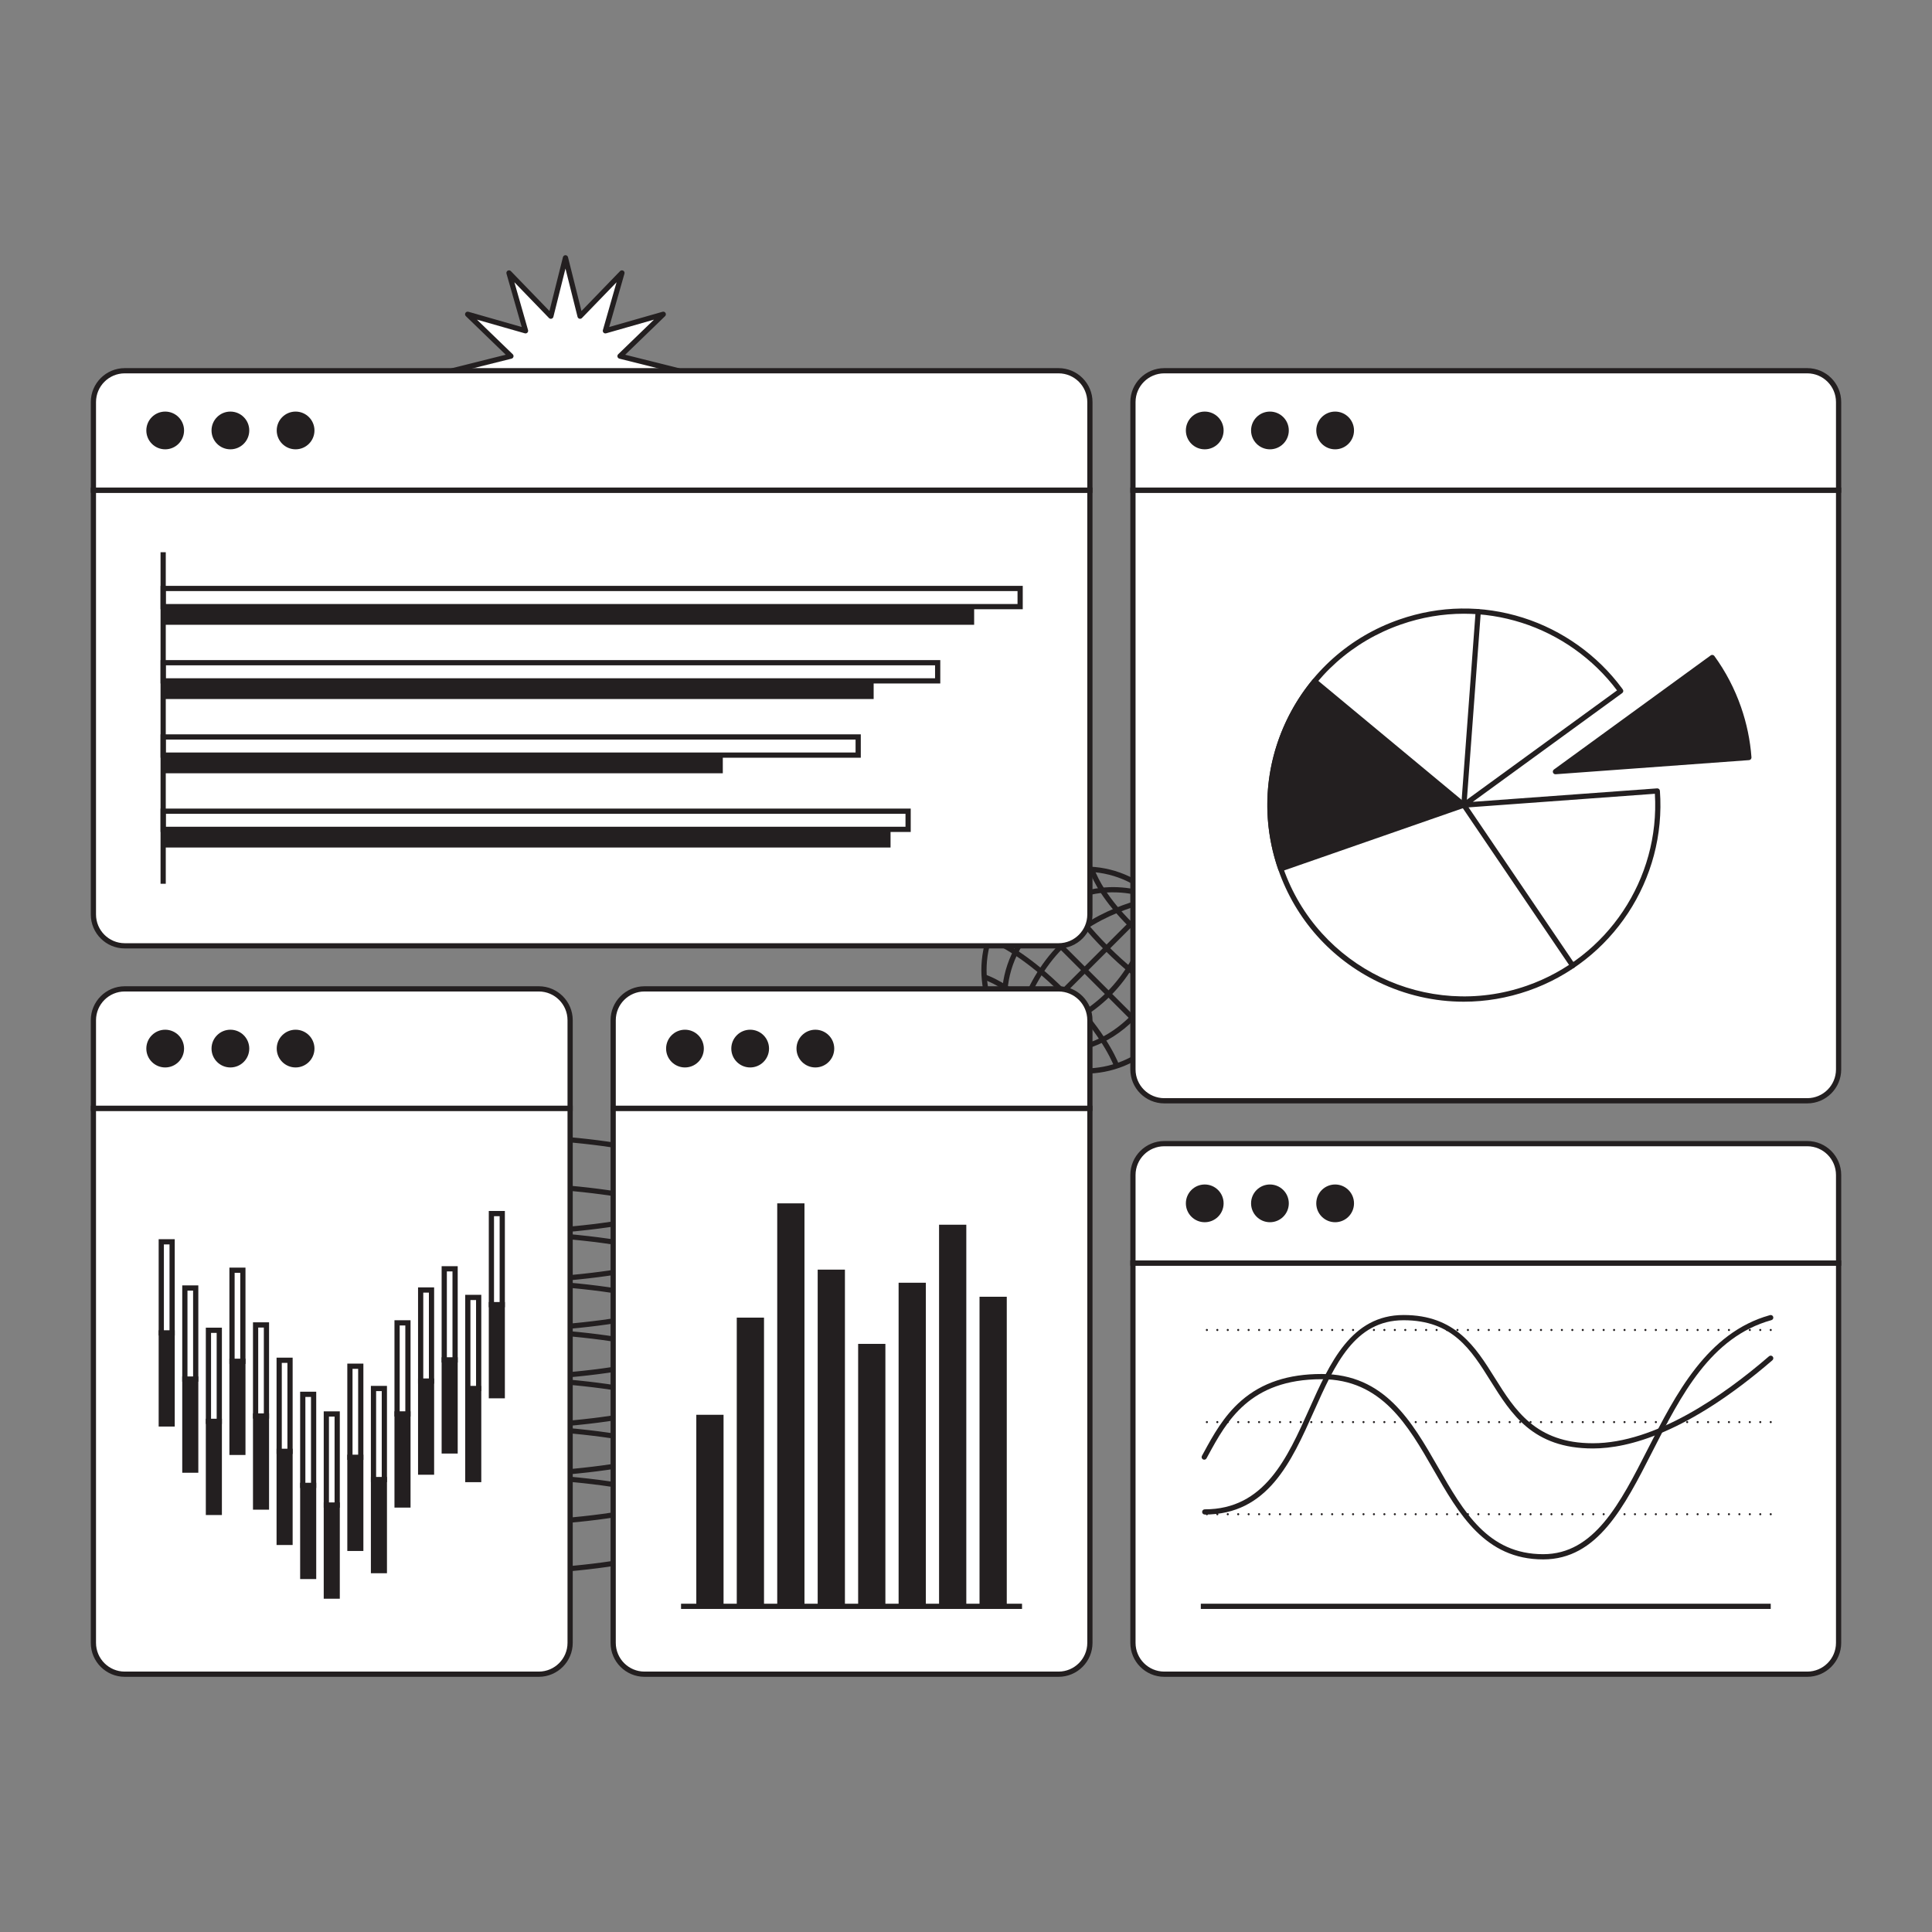 <svg enable-background="new 0 0 1500 1500" height="1500" viewBox="0 0 1500 1500" width="1500" xmlns="http://www.w3.org/2000/svg"><rect x="0" y="0" width="1500" height="1500" fill="#808080" stroke="none"/><path d="m439.027 200.153 11.348 45.337 32.495-33.589-12.841 44.936 44.937-12.841-33.589 32.496 45.337 11.347-45.337 11.348 33.589 32.495-44.937-12.841 12.841 44.937-32.495-33.59-11.348 45.338-11.347-45.338-32.496 33.59 12.841-44.937-44.936 12.841 33.589-32.495-45.337-11.348 45.337-11.347-33.589-32.496 44.936 12.841-12.841-44.936 32.496 33.589z" fill="#fff"/><path d="m439.027 377.552c-.93 0-1.74-.633-1.966-1.535l-10.461-41.797-29.959 30.967c-.646.669-1.666.811-2.47.346-.805-.465-1.191-1.418-.936-2.312l11.839-41.429-41.429 11.839c-.896.254-1.847-.13-2.312-.936-.465-.805-.322-1.823.346-2.47l30.967-29.959-41.798-10.461c-.902-.226-1.535-1.037-1.535-1.966s.633-1.74 1.535-1.966l41.798-10.461-30.967-29.959c-.668-.646-.811-1.665-.346-2.47.465-.806 1.419-1.19 2.312-.936l41.429 11.839-11.839-41.429c-.255-.894.13-1.848.936-2.312.804-.464 1.823-.322 2.47.346l29.959 30.967 10.461-41.798c.226-.902 1.037-1.535 1.966-1.535s1.74.633 1.966 1.535l10.461 41.798 29.959-30.967c.646-.668 1.664-.811 2.47-.346s1.191 1.418.936 2.312l-11.839 41.429 41.429-11.839c.895-.256 1.847.13 2.312.936.465.805.322 1.823-.346 2.47l-30.967 29.959 41.798 10.461c.902.226 1.535 1.037 1.535 1.966s-.633 1.74-1.535 1.966l-41.798 10.461 30.967 29.959c.668.646.811 1.665.346 2.47-.465.806-1.417 1.191-2.312.936l-41.429-11.839 11.839 41.429c.255.894-.13 1.848-.936 2.312-.804.464-1.822.323-2.47-.346l-29.959-30.967-10.461 41.798c-.225.901-1.036 1.534-1.966 1.534zm-11.347-49.39c.175 0 .351.022.524.069.711.19 1.263.751 1.442 1.465l9.381 37.482 9.381-37.482c.179-.714.731-1.275 1.442-1.465.71-.191 1.469.019 1.981.548l26.866 27.77-10.617-37.151c-.202-.708-.005-1.47.516-1.99s1.282-.716 1.99-.516l37.151 10.617-27.77-26.866c-.529-.512-.739-1.27-.548-1.981s.751-1.263 1.465-1.442l37.482-9.381-37.482-9.381c-.714-.179-1.275-.731-1.465-1.442s.019-1.469.548-1.981l27.77-26.865-37.151 10.616c-.708.201-1.47.005-1.99-.516s-.718-1.282-.516-1.99l10.617-37.151-26.866 27.77c-.512.529-1.271.74-1.981.548-.711-.19-1.263-.751-1.442-1.465l-9.381-37.482-9.381 37.482c-.179.714-.731 1.275-1.442 1.465-.711.191-1.47-.02-1.981-.548l-26.865-27.77 10.616 37.151c.202.708.005 1.47-.516 1.99s-1.283.718-1.99.516l-37.151-10.616 27.77 26.865c.529.512.739 1.27.548 1.981-.19.711-.751 1.263-1.465 1.442l-37.482 9.381 37.482 9.381c.714.179 1.275.731 1.465 1.442.191.711-.019 1.469-.548 1.981l-27.77 26.866 37.151-10.617c.708-.201 1.47-.005 1.99.516s.718 1.282.516 1.99l-10.616 37.151 26.865-27.77c.387-.4.915-.617 1.457-.617z" fill="#231f20"/><path d="m373.514 1034.617c-47.225 0-91.644-3.933-125.074-11.073-24.286-5.188-53.235-14.361-53.235-28.606s28.95-23.419 53.235-28.606c33.43-7.14 77.849-11.073 125.074-11.073s91.644 3.933 125.074 11.073c24.286 5.188 53.235 14.361 53.235 28.606s-28.95 23.419-53.235 28.606c-33.431 7.141-77.85 11.073-125.074 11.073zm0-75.305c-104.235 0-174.255 18.421-174.255 35.625s70.02 35.625 174.255 35.625 174.255-18.421 174.255-35.625-70.02-35.625-174.255-35.625z" fill="#231f20"/><path d="m373.514 1072.27c-47.225 0-91.643-3.933-125.074-11.073-24.286-5.187-53.235-14.361-53.235-28.606s28.95-23.419 53.235-28.606c33.43-7.14 77.849-11.073 125.074-11.073s91.644 3.933 125.074 11.073c24.286 5.188 53.235 14.361 53.235 28.606s-28.95 23.419-53.235 28.606c-33.431 7.14-77.85 11.073-125.074 11.073zm0-75.305c-104.235 0-174.255 18.421-174.255 35.625 0 17.205 70.02 35.626 174.255 35.626s174.255-18.421 174.255-35.626c0-17.204-70.02-35.625-174.255-35.625z" fill="#231f20"/><path d="m373.514 959.312c-47.225 0-91.643-3.933-125.074-11.073-24.286-5.187-53.235-14.361-53.235-28.606s28.95-23.419 53.235-28.606c33.43-7.14 77.849-11.073 125.074-11.073s91.644 3.933 125.074 11.073c24.286 5.188 53.235 14.361 53.235 28.606s-28.95 23.419-53.235 28.606c-33.431 7.141-77.85 11.073-125.074 11.073zm0-75.305c-104.235 0-174.255 18.421-174.255 35.625 0 17.205 70.02 35.626 174.255 35.626s174.255-18.421 174.255-35.626c0-17.204-70.02-35.625-174.255-35.625z" fill="#231f20"/><path d="m373.514 996.965c-47.225 0-91.644-3.933-125.074-11.073-24.286-5.188-53.235-14.361-53.235-28.606s28.95-23.419 53.235-28.606c33.431-7.141 77.849-11.073 125.074-11.073s91.643 3.933 125.074 11.073c24.286 5.187 53.235 14.361 53.235 28.606s-28.95 23.419-53.235 28.606c-33.431 7.14-77.85 11.073-125.074 11.073zm0-75.305c-104.235 0-174.255 18.421-174.255 35.626s70.02 35.625 174.255 35.625 174.255-18.421 174.255-35.625c0-17.205-70.02-35.626-174.255-35.626z" fill="#231f20"/><path d="m373.514 1109.922c-47.225 0-91.644-3.933-125.074-11.073-24.286-5.188-53.235-14.361-53.235-28.606s28.95-23.419 53.235-28.606c33.431-7.141 77.849-11.073 125.074-11.073s91.643 3.933 125.074 11.073c24.286 5.187 53.235 14.361 53.235 28.606s-28.95 23.419-53.235 28.606c-33.431 7.141-77.85 11.073-125.074 11.073zm0-75.305c-104.235 0-174.255 18.421-174.255 35.626s70.02 35.625 174.255 35.625 174.255-18.421 174.255-35.625c0-17.205-70.02-35.626-174.255-35.626z" fill="#231f20"/><path d="m373.514 1147.575c-47.225 0-91.644-3.933-125.074-11.073-24.286-5.188-53.235-14.361-53.235-28.606s28.95-23.419 53.235-28.606c33.43-7.14 77.849-11.073 125.074-11.073s91.644 3.933 125.074 11.073c24.286 5.188 53.235 14.361 53.235 28.606s-28.95 23.419-53.235 28.606c-33.431 7.14-77.85 11.073-125.074 11.073zm0-75.305c-104.235 0-174.255 18.421-174.255 35.625s70.02 35.625 174.255 35.625 174.255-18.421 174.255-35.625-70.02-35.625-174.255-35.625z" fill="#231f20"/><path d="m373.514 1185.228c-47.225 0-91.643-3.933-125.074-11.073-24.286-5.187-53.235-14.361-53.235-28.606s28.95-23.419 53.235-28.606c33.43-7.14 77.849-11.073 125.074-11.073s91.644 3.933 125.074 11.073c24.286 5.188 53.235 14.361 53.235 28.606s-28.95 23.419-53.235 28.606c-33.431 7.14-77.85 11.073-125.074 11.073zm0-75.306c-104.235 0-174.255 18.421-174.255 35.625 0 17.205 70.02 35.626 174.255 35.626s174.255-18.421 174.255-35.626c0-17.204-70.02-35.625-174.255-35.625z" fill="#231f20"/><path d="m373.514 1222.88c-47.225 0-91.644-3.933-125.074-11.073-24.286-5.188-53.235-14.361-53.235-28.606s28.95-23.419 53.235-28.606c33.431-7.141 77.849-11.073 125.074-11.073s91.643 3.933 125.074 11.073c24.286 5.187 53.235 14.361 53.235 28.606s-28.95 23.419-53.235 28.606c-33.431 7.14-77.85 11.073-125.074 11.073zm0-75.305c-104.235 0-174.255 18.421-174.255 35.626s70.02 35.625 174.255 35.625 174.255-18.421 174.255-35.625c0-17.205-70.02-35.626-174.255-35.626z" fill="#231f20"/><path d="m840.282 674.797h4.053v156.796h-4.053z" fill="#231f20" transform="matrix(.707 -.707 .707 .707 -285.883 816.207)"/><path d="m763.91 751.168h156.796v4.053h-156.796z" fill="#231f20" transform="matrix(.707 -.707 .707 .707 -285.883 816.207)"/><path d="m787.154 810.638-.563-4.014c.424-.06 42.693-6.313 72.764-36.384 30.07-30.07 36.323-72.339 36.383-72.763l4.014.563c-.062.437-6.477 44.011-37.531 75.066-31.056 31.055-74.631 37.47-75.067 37.532z" fill="#231f20"/><path d="m842.308 833.582c-20.595 0-41.19-7.839-56.869-23.518-31.357-31.358-31.357-82.38 0-113.738 15.19-15.19 35.387-23.556 56.869-23.556s41.679 8.366 56.869 23.556c31.357 31.357 31.357 82.38 0 113.738-15.678 15.678-36.274 23.518-56.869 23.518zm0-156.759c-20.399 0-39.578 7.944-54.002 22.369-29.777 29.777-29.777 78.228 0 108.005 29.778 29.778 78.229 29.777 108.005 0 29.777-29.777 29.777-78.229 0-108.005-14.425-14.425-33.603-22.369-54.003-22.369z" fill="#231f20"/><path d="m820.401 817.644c-1.227 0-2.417-.027-3.57-.077-17.939-.774-30.343-6.864-30.862-7.123l1.807-3.628c.121.06 12.278 6.005 29.398 6.708 22.856.946 43.261-7.407 60.659-24.805s25.744-37.807 24.805-60.659c-.703-17.12-6.648-29.277-6.708-29.398l3.628-1.807c.259.519 6.349 12.923 7.123 30.862.714 16.569-3.213 41.099-25.982 63.868-21.185 21.185-43.895 26.059-60.298 26.059z" fill="#231f20"/><path d="m788.879 808.913-4.014-.563c.062-.437 6.477-44.012 37.531-75.066 31.055-31.055 74.63-37.47 75.066-37.531l.563 4.014c-.424.06-42.693 6.313-72.764 36.383-30.069 30.069-36.322 72.339-36.382 72.763z" fill="#231f20"/><path d="m785.059 809.535c-.259-.519-6.349-12.923-7.123-30.863-.714-16.569 3.213-41.099 25.982-63.868 22.769-22.77 47.296-26.696 63.868-25.982 17.939.773 30.344 6.864 30.863 7.123l-1.807 3.628c-.121-.06-12.279-6.005-29.398-6.708-22.847-.941-43.26 7.407-60.659 24.806-41.557 41.557-18.337 89.576-18.098 90.056z" fill="#231f20"/><path d="m865.176 828.354c-3.128-7.837-13.404-29.064-41.184-56.843-27.78-27.78-49.006-38.055-56.842-41.183l1.503-3.765c8.069 3.221 29.893 13.769 58.205 42.082 28.312 28.312 38.86 50.137 42.082 58.207z" fill="#231f20"/><path d="m835.079 831.916c-3.222-8.862-10.967-23.33-29.564-41.927-18.701-18.701-33.224-26.436-42.114-29.632l1.371-3.814c9.28 3.336 24.378 11.35 43.609 30.581 19.124 19.124 27.146 34.161 30.508 43.409z" fill="#231f20"/><path d="m915.964 779.827c-8.07-3.222-29.895-13.771-58.207-42.082-28.311-28.311-38.86-50.136-42.082-58.206l3.765-1.503c3.128 7.837 13.404 29.063 41.183 56.842s49.006 38.055 56.843 41.184z" fill="#231f20"/><path d="m919.646 749.774c-9.248-3.362-24.286-11.384-43.409-30.508-19.231-19.231-27.245-34.33-30.581-43.609l3.814-1.371c3.196 8.89 10.931 23.412 29.632 42.114 18.598 18.598 33.066 26.343 41.928 29.564z" fill="#231f20"/><path d="m72.518 380.562h773.676v329.452c0 13.432-10.889 24.321-24.321 24.321h-725.034c-13.432 0-24.321-10.889-24.321-24.321z" fill="#fff"/><path d="m821.873 736.362h-725.034c-14.528 0-26.348-11.82-26.348-26.348v-331.478h777.73v331.479c0 14.527-11.82 26.347-26.348 26.347zm-747.329-353.773v327.425c0 12.293 10.001 22.294 22.294 22.294h725.034c12.293 0 22.294-10.001 22.294-22.294v-327.425z" fill="#231f20"/><path d="m96.839 287.839h725.034c13.432 0 24.321 10.889 24.321 24.321v68.402h-773.676v-68.402c0-13.432 10.889-24.321 24.321-24.321z" fill="#fff"/><path d="m848.221 382.589h-777.73v-70.429c0-14.528 11.82-26.348 26.348-26.348h725.034c14.528 0 26.348 11.82 26.348 26.348zm-773.677-4.053h769.623v-66.376c0-12.293-10.001-22.294-22.294-22.294h-725.034c-12.293 0-22.294 10.001-22.294 22.294v66.376z" fill="#231f20"/><circle cx="128.257" cy="334.201" fill="#231f20" r="14.649"/><circle cx="178.878" cy="334.201" fill="#231f20" r="14.649"/><circle cx="229.499" cy="334.201" fill="#231f20" r="14.649"/><path d="m879.615 380.562h547.867v449.76c0 13.432-10.889 24.321-24.321 24.321h-499.225c-13.432 0-24.321-10.889-24.321-24.321z" fill="#fff"/><path d="m1403.161 856.67h-499.225c-14.528 0-26.348-11.82-26.348-26.348v-451.786h551.921v451.787c0 14.528-11.82 26.347-26.348 26.347zm-521.519-474.081v447.733c0 12.293 10.001 22.294 22.294 22.294h499.225c12.293 0 22.294-10.001 22.294-22.294v-447.733z" fill="#231f20"/><path d="m903.936 287.839h499.225c13.432 0 24.321 10.889 24.321 24.321v68.402h-547.867v-68.402c0-13.432 10.889-24.321 24.321-24.321z" fill="#fff"/><path d="m1429.509 382.589h-551.921v-70.429c0-14.528 11.82-26.348 26.348-26.348h499.225c14.528 0 26.348 11.819 26.348 26.348zm-547.867-4.053h543.813v-66.376c0-12.293-10.001-22.294-22.294-22.294h-499.225c-12.293 0-22.294 10.001-22.294 22.294z" fill="#231f20"/><circle cx="935.355" cy="334.201" fill="#231f20" r="14.649"/><circle cx="985.976" cy="334.201" fill="#231f20" r="14.649"/><circle cx="1036.596" cy="334.201" fill="#231f20" r="14.649"/><path d="m879.615 980.643h547.867v294.883c0 13.432-10.889 24.321-24.321 24.321h-499.225c-13.432 0-24.321-10.889-24.321-24.321z" fill="#fff"/><path d="m1403.161 1301.874h-499.225c-14.528 0-26.348-11.819-26.348-26.348v-296.91h551.921v296.91c0 14.529-11.82 26.348-26.348 26.348zm-521.519-319.204v292.856c0 12.293 10.001 22.294 22.294 22.294h499.225c12.293 0 22.294-10.001 22.294-22.294v-292.856z" fill="#231f20"/><path d="m903.936 887.92h499.225c13.432 0 24.321 10.889 24.321 24.321v68.402h-547.867v-68.402c0-13.432 10.889-24.321 24.321-24.321z" fill="#fff"/><path d="m1429.509 982.67h-551.921v-70.429c0-14.528 11.82-26.348 26.348-26.348h499.225c14.528 0 26.348 11.82 26.348 26.348zm-547.867-4.054h543.813v-66.375c0-12.293-10.001-22.294-22.294-22.294h-499.225c-12.293 0-22.294 10.001-22.294 22.294z" fill="#231f20"/><circle cx="935.355" cy="934.282" fill="#231f20" r="14.649"/><circle cx="985.976" cy="934.282" fill="#231f20" r="14.649"/><circle cx="1036.596" cy="934.282" fill="#231f20" r="14.649"/><path d="m476.067 860.479h370.128v415.047c0 13.432-10.889 24.321-24.321 24.321h-321.486c-13.432 0-24.321-10.889-24.321-24.321z" fill="#fff"/><path d="m821.873 1301.874h-321.485c-14.528 0-26.348-11.819-26.348-26.348v-417.073h374.182v417.074c-.001 14.528-11.821 26.347-26.349 26.347zm-343.78-439.368v413.02c0 12.293 10.001 22.294 22.294 22.294h321.485c12.293 0 22.294-10.001 22.294-22.294v-413.02z" fill="#231f20"/><path d="m500.388 767.756h321.486c13.432 0 24.321 10.889 24.321 24.321v68.402h-370.128v-68.402c0-13.432 10.888-24.321 24.321-24.321z" fill="#fff"/><path d="m848.221 862.506h-374.181v-70.429c0-14.528 11.82-26.348 26.348-26.348h321.485c14.528 0 26.348 11.82 26.348 26.348zm-370.128-4.053h366.074v-66.375c0-12.293-10.001-22.294-22.294-22.294h-321.485c-12.293 0-22.294 10.001-22.294 22.294v66.375z" fill="#231f20"/><circle cx="531.806" cy="814.118" fill="#231f20" r="14.649"/><circle cx="582.427" cy="814.118" fill="#231f20" r="14.649"/><circle cx="633.048" cy="814.118" fill="#231f20" r="14.649"/><path d="m72.518 860.479h370.128v415.047c0 13.432-10.889 24.321-24.321 24.321h-321.486c-13.432 0-24.321-10.889-24.321-24.321z" fill="#fff"/><path d="m418.324 1301.874h-321.485c-14.528 0-26.348-11.819-26.348-26.348v-417.073h374.182v417.074c-.001 14.528-11.82 26.347-26.349 26.347zm-343.78-439.368v413.02c0 12.293 10.001 22.294 22.294 22.294h321.485c12.293 0 22.294-10.001 22.294-22.294v-413.02z" fill="#231f20"/><path d="m96.839 767.756h321.486c13.432 0 24.321 10.889 24.321 24.321v68.402h-370.128v-68.402c0-13.432 10.889-24.321 24.321-24.321z" fill="#fff"/><path d="m444.672 862.506h-374.181v-70.429c0-14.528 11.82-26.348 26.348-26.348h321.485c14.528 0 26.348 11.82 26.348 26.348zm-370.128-4.053h366.074v-66.375c0-12.293-10.001-22.294-22.294-22.294h-321.485c-12.293 0-22.294 10.001-22.294 22.294v66.375z" fill="#231f20"/><circle cx="128.257" cy="814.118" fill="#231f20" r="14.649"/><circle cx="178.878" cy="814.118" fill="#231f20" r="14.649"/><circle cx="229.499" cy="814.118" fill="#231f20" r="14.649"/><path d="m126.678 456.887h665.357v14.1h-665.357z" fill="#fff"/><path d="m794.061 473.014h-669.41v-18.154h669.41zm-665.356-4.054h661.303v-10.046h-661.303z" fill="#231f20"/><path d="m126.678 470.987h629.648v14.1h-629.648z" fill="#231f20"/><path d="m126.678 514.528h601.329v14.1h-601.329z" fill="#fff"/><path d="m730.033 530.655h-605.382v-18.154h605.382zm-601.328-4.053h597.275v-10.047h-597.275z" fill="#231f20"/><path d="m126.678 528.628h551.624v14.1h-551.624z" fill="#231f20"/><path d="m126.678 572.169h539.614v14.1h-539.614z" fill="#fff"/><path d="m668.319 588.296h-543.668v-18.154h543.668zm-539.614-4.053h535.561v-10.047h-535.561z" fill="#231f20"/><path d="m126.678 586.269h434.506v14.1h-434.506z" fill="#231f20"/><path d="m126.678 629.81h578.379v14.1h-578.379z" fill="#fff"/><g fill="#231f20"><path d="m707.084 645.938h-582.433v-18.154h582.433zm-578.379-4.054h574.325v-10.046h-574.325z"/><path d="m126.678 643.911h564.741v14.1h-564.741z"/><path d="m124.651 428.745h4.054v257.408h-4.054z"/><path d="m932.311 1245.125h442.476v4.054h-442.476z"/><path d="m1373.978 1032.586c0-.44.36-.81.81-.81.45 0 .81.37.81.81 0 .45-.36.82-.81.82-.451 0-.81-.37-.81-.82zm-8.111 0c0-.44.36-.81.81-.81.45 0 .81.37.81.81 0 .45-.36.82-.81.82-.449 0-.81-.37-.81-.82zm-8.11 0c0-.44.37-.81.81-.81.45 0 .81.37.81.81 0 .45-.36.82-.81.82-.44 0-.81-.37-.81-.82zm-8.1 0c0-.44.36-.81.81-.81.45 0 .81.37.81.81 0 .45-.36.82-.81.82-.45 0-.81-.37-.81-.82zm-8.11 0c0-.44.36-.81.81-.81.45 0 .81.37.81.81 0 .45-.36.82-.81.82-.45 0-.81-.37-.81-.82zm-8.109 0c0-.44.37-.81.81-.81.45 0 .82.37.82.81 0 .45-.37.82-.82.82-.441 0-.81-.37-.81-.82zm-8.101 0c0-.44.36-.81.81-.81.44 0 .81.37.81.81 0 .45-.37.82-.81.82-.45 0-.81-.37-.81-.82zm-8.109 0c0-.44.36-.81.81-.81.45 0 .81.37.81.81 0 .45-.36.82-.81.82-.451 0-.81-.37-.81-.82zm-8.111 0c0-.44.36-.81.81-.81.45 0 .81.37.81.81 0 .45-.36.82-.81.82-.449 0-.81-.37-.81-.82zm-8.1 0c0-.44.36-.81.81-.81.44 0 .81.37.81.81 0 .45-.37.82-.81.82-.45 0-.81-.37-.81-.82zm-8.11 0c0-.44.36-.81.81-.81.45 0 .81.37.81.81 0 .45-.36.82-.81.82-.45 0-.81-.37-.81-.82zm-8.11 0c0-.44.36-.81.81-.81.45 0 .81.37.81.81 0 .45-.36.82-.81.82-.45 0-.81-.37-.81-.82zm-8.109 0c0-.44.37-.81.82-.81.44 0 .81.37.81.81 0 .45-.37.82-.81.82-.451 0-.82-.37-.82-.82zm-8.101 0c0-.44.36-.81.81-.81.45 0 .81.37.81.81 0 .45-.36.82-.81.82-.45 0-.81-.37-.81-.82zm-8.109 0c0-.44.36-.81.81-.81.45 0 .81.37.81.81 0 .45-.36.82-.81.82-.451 0-.81-.37-.81-.82zm-8.111 0c0-.44.37-.81.81-.81.45 0 .81.37.81.81 0 .45-.36.82-.81.82-.44 0-.81-.37-.81-.82zm-8.1 0c0-.44.36-.81.81-.81.44 0 .81.37.81.81 0 .45-.37.82-.81.82-.45 0-.81-.37-.81-.82zm-8.11 0c0-.44.36-.81.81-.81.45 0 .81.37.81.81 0 .45-.36.82-.81.82-.45 0-.81-.37-.81-.82zm-8.11 0c0-.44.37-.81.81-.81.45 0 .81.37.81.81 0 .45-.36.82-.81.82-.44 0-.81-.37-.81-.82zm-8.1 0c0-.44.36-.81.81-.81.44 0 .81.37.81.81 0 .45-.37.82-.81.82-.45 0-.81-.37-.81-.82zm-8.11 0c0-.44.36-.81.81-.81.45 0 .81.37.81.81 0 .45-.36.82-.81.82-.45 0-.81-.37-.81-.82zm-8.109 0c0-.44.36-.81.81-.81.45 0 .81.37.81.81 0 .45-.36.82-.81.82-.451 0-.81-.37-.81-.82zm-8.111 0c0-.44.37-.81.82-.81.44 0 .81.37.81.81 0 .45-.37.82-.81.82-.45 0-.82-.37-.82-.82zm-8.1 0c0-.44.36-.81.81-.81.45 0 .81.37.81.81 0 .45-.36.82-.81.82-.45 0-.81-.37-.81-.82zm-8.11 0c0-.44.36-.81.81-.81.45 0 .81.37.81.81 0 .45-.36.82-.81.82-.45 0-.81-.37-.81-.82zm-8.11 0c0-.44.37-.81.81-.81.45 0 .81.37.81.81 0 .45-.36.82-.81.82-.44 0-.81-.37-.81-.82zm-8.1 0c0-.44.36-.81.81-.81.44 0 .81.37.81.81 0 .45-.37.82-.81.82-.45 0-.81-.37-.81-.82zm-8.11 0c0-.44.36-.81.81-.81.45 0 .81.37.81.81 0 .45-.36.82-.81.82-.45 0-.81-.37-.81-.82zm-8.109 0c0-.44.37-.81.81-.81.45 0 .81.37.81.81 0 .45-.36.82-.81.82-.441 0-.81-.37-.81-.82zm-8.101 0c0-.44.36-.81.81-.81.44 0 .81.37.81.81 0 .45-.37.82-.81.82-.45 0-.81-.37-.81-.82zm-8.11 0c0-.44.36-.81.81-.81.45 0 .81.37.81.81 0 .45-.36.82-.81.82-.45 0-.81-.37-.81-.82zm-8.11 0c0-.44.36-.81.81-.81.45 0 .81.37.81.81 0 .45-.36.82-.81.82-.45 0-.81-.37-.81-.82zm-8.11 0c0-.44.37-.81.82-.81.44 0 .81.37.81.81 0 .45-.37.82-.81.82-.45 0-.82-.37-.82-.82zm-8.1 0c0-.44.36-.81.81-.81.45 0 .81.37.81.81 0 .45-.36.82-.81.82-.45 0-.81-.37-.81-.82zm-8.11 0c0-.44.36-.81.81-.81.45 0 .81.37.81.81 0 .45-.36.82-.81.82-.45 0-.81-.37-.81-.82zm-8.109 0c0-.44.37-.81.81-.81.45 0 .82.37.82.81 0 .45-.37.82-.82.82-.441 0-.81-.37-.81-.82zm-8.101 0c0-.44.36-.81.81-.81.45 0 .81.37.81.81 0 .45-.36.82-.81.82-.45 0-.81-.37-.81-.82zm-8.11 0c0-.44.36-.81.81-.81.45 0 .81.37.81.81 0 .45-.36.82-.81.82-.45 0-.81-.37-.81-.82zm-8.11 0c0-.44.37-.81.81-.81.45 0 .81.37.81.81 0 .45-.36.82-.81.82-.44 0-.81-.37-.81-.82zm-8.1 0c0-.44.36-.81.81-.81.44 0 .81.37.81.81 0 .45-.37.82-.81.82-.45 0-.81-.37-.81-.82zm-8.11 0c0-.44.36-.81.81-.81.45 0 .81.37.81.81 0 .45-.36.82-.81.82-.45 0-.81-.37-.81-.82zm-8.11 0c0-.44.37-.81.81-.81.45 0 .81.37.81.81 0 .45-.36.82-.81.82-.439 0-.81-.37-.81-.82zm-8.1 0c0-.44.36-.81.81-.81.44 0 .81.37.81.81 0 .45-.37.82-.81.82-.45 0-.81-.37-.81-.82zm-8.11 0c0-.44.36-.81.81-.81.45 0 .81.37.81.81 0 .45-.36.82-.81.82-.45 0-.81-.37-.81-.82zm-8.11 0c0-.44.36-.81.81-.81.45 0 .81.37.81.81 0 .45-.36.82-.81.82-.45 0-.81-.37-.81-.82zm-8.11 0c0-.44.37-.81.82-.81.44 0 .81.37.81.81 0 .45-.37.82-.81.82-.45 0-.82-.37-.82-.82zm-8.1 0c0-.44.36-.81.81-.81.45 0 .81.37.81.81 0 .45-.36.82-.81.82-.45 0-.81-.37-.81-.82zm-8.11 0c0-.44.36-.81.81-.81.45 0 .81.37.81.81 0 .45-.36.82-.81.82-.45 0-.81-.37-.81-.82zm-8.11 0c0-.44.37-.81.81-.81.45 0 .81.37.81.81 0 .45-.36.82-.81.82-.439 0-.81-.37-.81-.82zm-8.1 0c0-.44.36-.81.81-.81.44 0 .81.37.81.81 0 .45-.37.82-.81.82-.45 0-.81-.37-.81-.82zm-8.11 0c0-.44.36-.81.81-.81.45 0 .81.37.81.81 0 .45-.36.82-.81.82-.45 0-.81-.37-.81-.82zm-8.11 0c0-.44.37-.81.81-.81.45 0 .81.37.81.81 0 .45-.36.82-.81.82-.44 0-.81-.37-.81-.82zm-8.1 0c0-.44.36-.81.81-.81.44 0 .81.37.81.81 0 .45-.37.82-.81.82-.45 0-.81-.37-.81-.82zm-8.11 0c0-.44.36-.81.81-.81.45 0 .81.37.81.81 0 .45-.36.82-.81.82-.45 0-.81-.37-.81-.82zm-8.11 0c0-.44.36-.81.81-.81.45 0 .81.37.81.81 0 .45-.36.82-.81.82-.45 0-.81-.37-.81-.82z"/><path d="m1373.978 1104.106c0-.44.36-.81.81-.81.45 0 .81.37.81.81 0 .45-.36.82-.81.82-.451 0-.81-.37-.81-.82zm-8.111 0c0-.44.36-.81.81-.81.45 0 .81.37.81.81 0 .45-.36.82-.81.82-.449 0-.81-.37-.81-.82zm-8.11 0c0-.44.37-.81.81-.81.45 0 .81.37.81.81 0 .45-.36.82-.81.82-.44 0-.81-.37-.81-.82zm-8.1 0c0-.44.36-.81.81-.81.45 0 .81.37.81.81 0 .45-.36.82-.81.82-.45 0-.81-.37-.81-.82zm-8.11 0c0-.44.36-.81.81-.81.45 0 .81.37.81.81 0 .45-.36.82-.81.82-.45 0-.81-.37-.81-.82zm-8.109 0c0-.44.37-.81.81-.81.45 0 .82.37.82.81 0 .45-.37.82-.82.82-.441 0-.81-.37-.81-.82zm-8.101 0c0-.44.36-.81.81-.81.44 0 .81.37.81.81 0 .45-.37.82-.81.82-.45 0-.81-.37-.81-.82zm-8.109 0c0-.44.36-.81.81-.81.45 0 .81.37.81.81 0 .45-.36.82-.81.82-.451 0-.81-.37-.81-.82zm-8.111 0c0-.44.36-.81.81-.81.45 0 .81.37.81.81 0 .45-.36.82-.81.82-.449 0-.81-.37-.81-.82zm-8.1 0c0-.44.36-.81.81-.81.44 0 .81.37.81.81 0 .45-.37.82-.81.82-.45 0-.81-.37-.81-.82zm-8.11 0c0-.44.36-.81.81-.81.45 0 .81.37.81.81 0 .45-.36.82-.81.82-.45 0-.81-.37-.81-.82zm-8.11 0c0-.44.36-.81.81-.81.45 0 .81.37.81.81 0 .45-.36.82-.81.82-.45 0-.81-.37-.81-.82zm-8.109 0c0-.44.37-.81.82-.81.44 0 .81.37.81.81 0 .45-.37.82-.81.82-.451 0-.82-.37-.82-.82zm-8.101 0c0-.44.36-.81.81-.81.45 0 .81.37.81.81 0 .45-.36.82-.81.82-.45 0-.81-.37-.81-.82zm-8.109 0c0-.44.36-.81.81-.81.45 0 .81.37.81.81 0 .45-.36.82-.81.82-.451 0-.81-.37-.81-.82zm-8.111 0c0-.44.37-.81.81-.81.45 0 .81.37.81.81 0 .45-.36.82-.81.82-.44 0-.81-.37-.81-.82zm-8.1 0c0-.44.36-.81.81-.81.44 0 .81.37.81.81 0 .45-.37.82-.81.82-.45 0-.81-.37-.81-.82zm-8.11 0c0-.44.36-.81.81-.81.45 0 .81.37.81.81 0 .45-.36.82-.81.82-.45 0-.81-.37-.81-.82zm-8.11 0c0-.44.37-.81.81-.81.45 0 .81.37.81.81 0 .45-.36.82-.81.82-.44 0-.81-.37-.81-.82zm-8.1 0c0-.44.36-.81.81-.81.44 0 .81.37.81.81 0 .45-.37.82-.81.82-.45 0-.81-.37-.81-.82zm-8.11 0c0-.44.36-.81.81-.81.45 0 .81.37.81.81 0 .45-.36.82-.81.82-.45 0-.81-.37-.81-.82zm-8.109 0c0-.44.36-.81.81-.81.45 0 .81.37.81.81 0 .45-.36.82-.81.82-.451 0-.81-.37-.81-.82zm-8.111 0c0-.44.37-.81.82-.81.44 0 .81.37.81.81 0 .45-.37.82-.81.82-.45 0-.82-.37-.82-.82zm-8.1 0c0-.44.36-.81.81-.81.45 0 .81.37.81.81 0 .45-.36.82-.81.82-.45 0-.81-.37-.81-.82zm-8.11 0c0-.44.36-.81.81-.81.45 0 .81.37.81.81 0 .45-.36.82-.81.82-.45 0-.81-.37-.81-.82zm-8.11 0c0-.44.37-.81.81-.81.45 0 .81.37.81.81 0 .45-.36.82-.81.82-.44 0-.81-.37-.81-.82zm-8.1 0c0-.44.36-.81.81-.81.44 0 .81.37.81.81 0 .45-.37.82-.81.82-.45 0-.81-.37-.81-.82zm-8.11 0c0-.44.36-.81.81-.81.45 0 .81.37.81.81 0 .45-.36.82-.81.82-.45 0-.81-.37-.81-.82zm-8.109 0c0-.44.37-.81.81-.81.45 0 .81.37.81.81 0 .45-.36.82-.81.82-.441 0-.81-.37-.81-.82zm-8.101 0c0-.44.36-.81.81-.81.44 0 .81.37.81.81 0 .45-.37.82-.81.82-.45 0-.81-.37-.81-.82zm-8.11 0c0-.44.36-.81.81-.81.45 0 .81.37.81.81 0 .45-.36.82-.81.82-.45 0-.81-.37-.81-.82zm-8.11 0c0-.44.36-.81.81-.81.45 0 .81.37.81.81 0 .45-.36.82-.81.82-.45 0-.81-.37-.81-.82zm-8.11 0c0-.44.37-.81.82-.81.44 0 .81.37.81.81 0 .45-.37.82-.81.82-.45 0-.82-.37-.82-.82zm-8.1 0c0-.44.36-.81.81-.81.45 0 .81.37.81.81 0 .45-.36.82-.81.82-.45 0-.81-.37-.81-.82zm-8.11 0c0-.44.36-.81.81-.81.45 0 .81.37.81.81 0 .45-.36.82-.81.82-.45 0-.81-.37-.81-.82zm-8.109 0c0-.44.37-.81.81-.81.45 0 .82.37.82.81 0 .45-.37.82-.82.82-.441 0-.81-.37-.81-.82zm-8.101 0c0-.44.36-.81.81-.81.45 0 .81.37.81.81 0 .45-.36.82-.81.82-.45 0-.81-.37-.81-.82zm-8.11 0c0-.44.36-.81.81-.81.45 0 .81.37.81.81 0 .45-.36.82-.81.82-.45 0-.81-.37-.81-.82zm-8.11 0c0-.44.37-.81.81-.81.45 0 .81.37.81.81 0 .45-.36.82-.81.82-.44 0-.81-.37-.81-.82zm-8.1 0c0-.44.36-.81.81-.81.44 0 .81.37.81.81 0 .45-.37.82-.81.82-.45 0-.81-.37-.81-.82zm-8.11 0c0-.44.36-.81.81-.81.45 0 .81.37.81.81 0 .45-.36.82-.81.82-.45 0-.81-.37-.81-.82zm-8.11 0c0-.44.37-.81.81-.81.45 0 .81.37.81.81 0 .45-.36.82-.81.82-.439 0-.81-.37-.81-.82zm-8.1 0c0-.44.36-.81.81-.81.44 0 .81.37.81.81 0 .45-.37.82-.81.82-.45 0-.81-.37-.81-.82zm-8.11 0c0-.44.36-.81.81-.81.45 0 .81.37.81.81 0 .45-.36.82-.81.82-.45 0-.81-.37-.81-.82zm-8.11 0c0-.44.36-.81.81-.81.45 0 .81.37.81.81 0 .45-.36.82-.81.82-.45 0-.81-.37-.81-.82zm-8.11 0c0-.44.37-.81.82-.81.44 0 .81.37.81.81 0 .45-.37.82-.81.82-.45 0-.82-.37-.82-.82zm-8.1 0c0-.44.36-.81.81-.81.45 0 .81.37.81.81 0 .45-.36.82-.81.82-.45 0-.81-.37-.81-.82zm-8.11 0c0-.44.36-.81.81-.81.45 0 .81.37.81.81 0 .45-.36.82-.81.82-.45 0-.81-.37-.81-.82zm-8.11 0c0-.44.37-.81.81-.81.45 0 .81.37.81.81 0 .45-.36.82-.81.82-.439 0-.81-.37-.81-.82zm-8.1 0c0-.44.36-.81.81-.81.44 0 .81.37.81.81 0 .45-.37.82-.81.82-.45 0-.81-.37-.81-.82zm-8.11 0c0-.44.36-.81.81-.81.45 0 .81.37.81.81 0 .45-.36.82-.81.82-.45 0-.81-.37-.81-.82zm-8.11 0c0-.44.37-.81.81-.81.45 0 .81.37.81.81 0 .45-.36.82-.81.82-.44 0-.81-.37-.81-.82zm-8.1 0c0-.44.36-.81.81-.81.44 0 .81.37.81.81 0 .45-.37.82-.81.82-.45 0-.81-.37-.81-.82zm-8.11 0c0-.44.36-.81.81-.81.45 0 .81.37.81.81 0 .45-.36.82-.81.82-.45 0-.81-.37-.81-.82zm-8.11 0c0-.44.36-.81.81-.81.45 0 .81.37.81.81 0 .45-.36.82-.81.82-.45 0-.81-.37-.81-.82z"/><path d="m1373.978 1175.636c0-.45.36-.81.81-.81.45 0 .81.36.81.81 0 .44-.36.81-.81.81-.451 0-.81-.37-.81-.81zm-8.111 0c0-.45.36-.81.81-.81.45 0 .81.36.81.81 0 .44-.36.81-.81.81-.449 0-.81-.37-.81-.81zm-8.11 0c0-.45.37-.81.81-.81.45 0 .81.36.81.81 0 .44-.36.81-.81.81-.44 0-.81-.37-.81-.81zm-8.1 0c0-.45.36-.81.81-.81.45 0 .81.36.81.81 0 .44-.36.81-.81.81-.45 0-.81-.37-.81-.81zm-8.11 0c0-.45.36-.81.81-.81.45 0 .81.36.81.81 0 .44-.36.81-.81.81-.45 0-.81-.37-.81-.81zm-8.109 0c0-.45.37-.81.81-.81.45 0 .82.36.82.81 0 .44-.37.81-.82.81-.441 0-.81-.37-.81-.81zm-8.101 0c0-.45.36-.81.81-.81.44 0 .81.36.81.81 0 .44-.37.81-.81.81-.45 0-.81-.37-.81-.81zm-8.109 0c0-.45.36-.81.81-.81.45 0 .81.36.81.81 0 .44-.36.81-.81.81-.451 0-.81-.37-.81-.81zm-8.111 0c0-.45.36-.81.81-.81.45 0 .81.36.81.81 0 .44-.36.81-.81.81-.449 0-.81-.37-.81-.81zm-8.1 0c0-.45.36-.81.81-.81.44 0 .81.36.81.81 0 .44-.37.81-.81.81-.45 0-.81-.37-.81-.81zm-8.11 0c0-.45.36-.81.81-.81.45 0 .81.36.81.81 0 .44-.36.81-.81.81-.45 0-.81-.37-.81-.81zm-8.11 0c0-.45.36-.81.81-.81.45 0 .81.36.81.81 0 .44-.36.81-.81.81-.45 0-.81-.37-.81-.81zm-8.109 0c0-.45.37-.81.82-.81.44 0 .81.36.81.81 0 .44-.37.81-.81.81-.451 0-.82-.37-.82-.81zm-8.101 0c0-.45.36-.81.81-.81.45 0 .81.36.81.81 0 .44-.36.81-.81.81-.45 0-.81-.37-.81-.81zm-8.109 0c0-.45.36-.81.81-.81.45 0 .81.36.81.81 0 .44-.36.81-.81.81-.451 0-.81-.37-.81-.81zm-8.111 0c0-.45.37-.81.81-.81.45 0 .81.36.81.81 0 .44-.36.81-.81.81-.44 0-.81-.37-.81-.81zm-8.1 0c0-.45.36-.81.81-.81.44 0 .81.36.81.81 0 .44-.37.81-.81.81-.45 0-.81-.37-.81-.81zm-8.11 0c0-.45.36-.81.81-.81.45 0 .81.36.81.81 0 .44-.36.81-.81.81-.45 0-.81-.37-.81-.81zm-8.11 0c0-.45.37-.81.81-.81.45 0 .81.36.81.81 0 .44-.36.81-.81.81-.44 0-.81-.37-.81-.81zm-8.1 0c0-.45.36-.81.81-.81.44 0 .81.36.81.81 0 .44-.37.81-.81.81-.45 0-.81-.37-.81-.81zm-8.11 0c0-.45.36-.81.81-.81.45 0 .81.36.81.81 0 .44-.36.81-.81.81-.45 0-.81-.37-.81-.81zm-8.109 0c0-.45.36-.81.81-.81.45 0 .81.36.81.81 0 .44-.36.81-.81.81-.451 0-.81-.37-.81-.81zm-8.111 0c0-.45.37-.81.82-.81.44 0 .81.36.81.81 0 .44-.37.81-.81.81-.45 0-.82-.37-.82-.81zm-8.1 0c0-.45.36-.81.81-.81.45 0 .81.36.81.81 0 .44-.36.81-.81.81-.45 0-.81-.37-.81-.81zm-8.11 0c0-.45.36-.81.81-.81.45 0 .81.36.81.81 0 .44-.36.81-.81.81-.45 0-.81-.37-.81-.81zm-8.11 0c0-.45.37-.81.81-.81.45 0 .81.36.81.81 0 .44-.36.81-.81.81-.44 0-.81-.37-.81-.81zm-8.1 0c0-.45.36-.81.81-.81.44 0 .81.36.81.81 0 .44-.37.81-.81.81-.45 0-.81-.37-.81-.81zm-8.11 0c0-.45.36-.81.81-.81.45 0 .81.36.81.81 0 .44-.36.81-.81.81-.45 0-.81-.37-.81-.81zm-8.109 0c0-.45.37-.81.81-.81.45 0 .81.36.81.81 0 .44-.36.81-.81.81-.441 0-.81-.37-.81-.81zm-8.101 0c0-.45.36-.81.81-.81.44 0 .81.36.81.81 0 .44-.37.81-.81.81-.45 0-.81-.37-.81-.81zm-8.11 0c0-.45.36-.81.81-.81.45 0 .81.36.81.81 0 .44-.36.81-.81.81-.45 0-.81-.37-.81-.81zm-8.11 0c0-.45.36-.81.81-.81.45 0 .81.36.81.81 0 .44-.36.81-.81.81-.45 0-.81-.37-.81-.81zm-8.11 0c0-.45.37-.81.82-.81.44 0 .81.36.81.81 0 .44-.37.81-.81.81-.45 0-.82-.37-.82-.81zm-8.1 0c0-.45.36-.81.81-.81.45 0 .81.36.81.81 0 .44-.36.81-.81.81-.45 0-.81-.37-.81-.81zm-8.11 0c0-.45.36-.81.81-.81.45 0 .81.36.81.81 0 .44-.36.81-.81.81-.45 0-.81-.37-.81-.81zm-8.109 0c0-.45.37-.81.81-.81.45 0 .82.36.82.81 0 .44-.37.81-.82.81-.441 0-.81-.37-.81-.81zm-8.101 0c0-.45.36-.81.81-.81.45 0 .81.36.81.81 0 .44-.36.81-.81.81-.45 0-.81-.37-.81-.81zm-8.11 0c0-.45.36-.81.81-.81.45 0 .81.36.81.81 0 .44-.36.81-.81.81-.45 0-.81-.37-.81-.81zm-8.11 0c0-.45.37-.81.81-.81.45 0 .81.36.81.81 0 .44-.36.81-.81.81-.44 0-.81-.37-.81-.81zm-8.1 0c0-.45.36-.81.81-.81.44 0 .81.36.81.81 0 .44-.37.81-.81.81-.45 0-.81-.37-.81-.81zm-8.11 0c0-.45.36-.81.81-.81.45 0 .81.36.81.81 0 .44-.36.81-.81.81-.45 0-.81-.37-.81-.81zm-8.11 0c0-.45.37-.81.81-.81.45 0 .81.36.81.81 0 .44-.36.81-.81.81-.439 0-.81-.37-.81-.81zm-8.1 0c0-.45.36-.81.81-.81.44 0 .81.36.81.81 0 .44-.37.81-.81.81-.45 0-.81-.37-.81-.81zm-8.11 0c0-.45.36-.81.81-.81.45 0 .81.36.81.81 0 .44-.36.81-.81.81-.45 0-.81-.37-.81-.81zm-8.11 0c0-.45.36-.81.81-.81.45 0 .81.36.81.81 0 .44-.36.81-.81.81-.45 0-.81-.37-.81-.81zm-8.11 0c0-.45.37-.81.82-.81.44 0 .81.36.81.81 0 .44-.37.81-.81.81-.45 0-.82-.37-.82-.81zm-8.1 0c0-.45.36-.81.81-.81.45 0 .81.36.81.81 0 .44-.36.81-.81.81-.45 0-.81-.37-.81-.81zm-8.11 0c0-.45.36-.81.81-.81.45 0 .81.36.81.81 0 .44-.36.81-.81.81-.45 0-.81-.37-.81-.81zm-8.11 0c0-.45.37-.81.81-.81.45 0 .81.36.81.81 0 .44-.36.81-.81.81-.439 0-.81-.37-.81-.81zm-8.1 0c0-.45.36-.81.81-.81.44 0 .81.36.81.81 0 .44-.37.81-.81.81-.45 0-.81-.37-.81-.81zm-8.11 0c0-.45.36-.81.81-.81.45 0 .81.36.81.81 0 .44-.36.81-.81.81-.45 0-.81-.37-.81-.81zm-8.11 0c0-.45.37-.81.81-.81.45 0 .81.36.81.81 0 .44-.36.81-.81.81-.44 0-.81-.37-.81-.81zm-8.1 0c0-.45.36-.81.81-.81.44 0 .81.36.81.81 0 .44-.37.81-.81.81-.45 0-.81-.37-.81-.81zm-8.11 0c0-.45.36-.81.81-.81.45 0 .81.36.81.81 0 .44-.36.81-.81.81-.45 0-.81-.37-.81-.81zm-8.11 0c0-.45.36-.81.81-.81.45 0 .81.36.81.81 0 .44-.36.81-.81.81-.45 0-.81-.37-.81-.81z"/><path d="m1198.145 1210.718c-45.255 0-65.544-35.374-85.165-69.583-19.828-34.57-40.332-70.317-86.875-70.317-55.916 0-73.732 32.729-88.049 59.026l-1.315 2.413c-.536.982-1.767 1.346-2.75.807-.982-.537-1.344-1.768-.807-2.75l1.312-2.408c7.292-13.394 15.556-28.575 29.35-40.528 16.006-13.871 36.372-20.613 62.259-20.613 48.891 0 69.988 36.783 90.391 72.354 19.923 34.736 38.741 67.546 81.648 67.546 39.646 0 59.824-39.638 81.186-81.604 21.589-42.411 46.059-90.481 94.913-104.01 1.082-.3 2.196.333 2.494 1.412.299 1.079-.333 2.195-1.412 2.494-47.134 13.053-70.137 58.241-92.382 101.942-21.941 43.105-42.666 83.819-84.798 83.819z"/><path d="m935.355 1175.895c-1.119 0-2.027-.908-2.027-2.027s.908-2.027 2.027-2.027c46.304 0 63.996-39.569 81.105-77.835 16.053-35.903 32.652-73.028 73.297-73.028 40.279 0 55.812 24.835 70.834 48.853 15.591 24.927 31.712 50.702 76.123 50.702 48.418 0 101.088-36.72 136.747-67.523.846-.732 2.127-.639 2.858.209.732.847.638 2.126-.209 2.858-65.547 56.624-111.983 68.51-139.396 68.51-46.656 0-63.383-26.744-79.56-52.606-15.101-24.144-29.364-46.948-67.398-46.948-38.018 0-53.357 34.307-69.597 70.629-17.635 39.444-35.872 80.233-84.804 80.233z"/><path d="m1221.033 751.744c-.65 0-1.288-.312-1.68-.89l-84.479-124.639c-.628-.927-.386-2.187.541-2.815.928-.627 2.187-.386 2.815.541l84.479 124.639c.628.927.386 2.187-.541 2.815-.348.235-.744.349-1.135.349z"/><path d="m1136.433 777.72c-22.691 0-45.266-5.125-66.296-15.295-36.687-17.741-64.269-48.706-77.666-87.191s-11.005-79.885 6.735-116.572 48.706-64.269 87.191-77.666c31.357-10.916 64.613-11.395 96.173-1.384 30.514 9.678 57.744 29.112 76.673 54.721l.683.937c.317.435.448.977.365 1.508-.083.532-.375 1.008-.81 1.325l-115.998 84.438 143.093-10.45c1.109-.077 2.087.757 2.169 1.873 5.062 68.703-36.896 132.522-102.037 155.198-16.424 5.716-33.383 8.558-50.275 8.558zm.136-301.224c-16.451 0-32.897 2.778-48.839 8.328-37.463 13.041-67.606 39.891-84.875 75.603s-19.597 76.012-6.556 113.475c26.921 77.336 111.74 118.354 189.077 91.432 62.771-21.851 103.431-82.947 99.464-149.051l-148.14 10.817c-.89.066-1.739-.475-2.051-1.325-.311-.85-.021-1.803.71-2.335l120.089-87.416c-18.395-24.566-44.681-43.216-74.104-52.548-14.675-4.656-29.727-6.98-44.775-6.98z"/><path d="m1136.555 627.105c-.05 0-.101-.002-.152-.006-1.116-.083-1.954-1.055-1.871-2.171l11.13-150.16c.083-1.116 1.045-1.956 2.171-1.871 1.116.083 1.954 1.055 1.871 2.171l-11.13 150.16c-.079 1.065-.968 1.877-2.019 1.877z"/><path d="m1329.198 510.62-121.557 88.484 150.171-10.967h.002c-.946-12.845-3.569-25.78-8.005-38.522-4.994-14.347-11.941-27.458-20.439-39.139z"/><path d="m1207.64 601.131c-.845 0-1.608-.527-1.902-1.33-.311-.85-.021-1.803.71-2.335l121.5-88.442.118-.099c.431-.361.995-.531 1.549-.46.558.068 1.063.365 1.394.819 8.788 12.08 15.757 25.425 20.714 39.666 4.407 12.661 7.136 25.795 8.112 39.04.039.536-.136 1.066-.487 1.473-.352.407-.85.658-1.387.697l-150.173 10.967c-.049.002-.099.004-.148.004zm121.281-87.803-114.35 83.238 141.057-10.301c-1.067-12.204-3.666-24.3-7.733-35.983-4.6-13.215-10.979-25.638-18.974-36.954z"/><path d="m1020.714 528.905c-32.513 39.237-44.305 94.026-26.33 145.662l142.169-49.489-115.837-96.172z"/><path d="m994.384 676.595c-.839 0-1.623-.524-1.914-1.361-8.791-25.254-10.812-52.408-5.845-78.526 4.819-25.337 16.067-49.23 32.529-69.096.343-.415.837-.675 1.373-.725.534-.05 1.068.115 1.482.458l115.838 96.173c.562.467.83 1.201.7 1.92s-.637 1.313-1.328 1.553l-142.168 49.489c-.221.078-.446.115-.667.115zm26.607-144.825c-15.328 19.023-25.819 41.694-30.384 65.696-4.709 24.762-2.965 50.48 5.038 74.517l136.851-47.638z"/><path d="m540.609 1098.436h21.153v148.716h-21.153z"/><path d="m572.022 1023.005h21.153v224.147h-21.153z"/><path d="m603.435 934.282h21.153v312.87h-21.153z"/><path d="m634.848 985.739h21.153v261.413h-21.153z"/><path d="m666.261 1043.382h21.153v203.77h-21.153z"/><path d="m697.673 995.914h21.153v251.238h-21.153z"/><path d="m729.086 950.867h21.153v296.285h-21.153z"/><path d="m760.499 1006.792h21.153v240.36h-21.153z"/><path d="m528.762 1245.125h264.736v4.054h-264.736z"/><path d="m125.213 1034.836h8.427v70.702h-8.427z"/><path d="m135.667 1107.565h-12.48v-74.756h12.48zm-8.427-4.053h4.373v-66.648h-4.373z"/></g><path d="m125.213 964.134h8.427v70.702h-8.427z" fill="#fff"/><path d="m135.667 1036.863h-12.48v-74.756h12.48zm-8.427-4.053h4.373v-66.649h-4.373z" fill="#231f20"/><path d="m143.521 1070.705h8.427v70.702h-8.427z" fill="#231f20"/><path d="m153.975 1143.435h-12.48v-74.756h12.48zm-8.427-4.054h4.373v-66.649h-4.373z" fill="#231f20"/><path d="m143.521 1000.003h8.427v70.702h-8.427z" fill="#fff"/><path d="m153.975 1072.732h-12.48v-74.756h12.48zm-8.427-4.054h4.373v-66.649h-4.373z" fill="#231f20"/><path d="m161.829 1103.534h8.427v70.702h-8.427z" fill="#231f20"/><path d="m172.283 1176.263h-12.48v-74.756h12.48zm-8.427-4.054h4.373v-66.648h-4.373z" fill="#231f20"/><path d="m161.829 1032.831h8.427v70.702h-8.427z" fill="#fff"/><path d="m172.283 1105.561h-12.48v-74.756h12.48zm-8.427-4.054h4.373v-66.649h-4.373z" fill="#231f20"/><path d="m180.137 1056.906h8.427v70.702h-8.427z" fill="#231f20"/><path d="m190.59 1129.635h-12.48v-74.756h12.48zm-8.426-4.053h4.373v-66.648h-4.373z" fill="#231f20"/><path d="m180.137 986.204h8.427v70.702h-8.427z" fill="#fff"/><path d="m190.59 1058.933h-12.48v-74.756h12.48zm-8.426-4.054h4.373v-66.649h-4.373z" fill="#231f20"/><path d="m198.445 1099.379h8.427v70.702h-8.427z" fill="#231f20"/><path d="m208.898 1172.108h-12.48v-74.756h12.48zm-8.426-4.054h4.373v-66.649h-4.373z" fill="#231f20"/><path d="m198.445 1028.676h8.427v70.702h-8.427z" fill="#fff"/><path d="m208.898 1101.405h-12.48v-74.756h12.48zm-8.426-4.053h4.373v-66.648h-4.373z" fill="#231f20"/><path d="m216.753 1126.81h8.427v70.702h-8.427z" fill="#231f20"/><path d="m227.206 1199.539h-12.48v-74.756h12.48zm-8.427-4.054h4.373v-66.649h-4.373z" fill="#231f20"/><path d="m216.753 1056.107h8.427v70.702h-8.427z" fill="#fff"/><path d="m227.206 1128.836h-12.48v-74.756h12.48zm-8.427-4.053h4.373v-66.649h-4.373z" fill="#231f20"/><path d="m235.06 1153.25h8.427v70.702h-8.427z" fill="#231f20"/><path d="m245.514 1225.979h-12.48v-74.756h12.48zm-8.427-4.053h4.373v-66.648h-4.373z" fill="#231f20"/><path d="m235.06 1082.548h8.427v70.702h-8.427z" fill="#fff"/><path d="m245.514 1155.277h-12.48v-74.756h12.48zm-8.427-4.053h4.373v-66.649h-4.373z" fill="#231f20"/><path d="m253.368 1168.509h8.427v70.702h-8.427z" fill="#231f20"/><path d="m263.822 1241.239h-12.48v-74.756h12.48zm-8.427-4.054h4.373v-66.649h-4.373z" fill="#231f20"/><path d="m253.368 1097.807h8.427v70.702h-8.427z" fill="#fff"/><path d="m263.822 1170.536h-12.48v-74.756h12.48zm-8.427-4.054h4.373v-66.648h-4.373z" fill="#231f20"/><path d="m271.676 1131.437h8.427v70.702h-8.427z" fill="#231f20"/><path d="m282.13 1204.167h-12.48v-74.756h12.48zm-8.427-4.054h4.373v-66.649h-4.373z" fill="#231f20"/><path d="m271.676 1060.735h8.427v70.702h-8.427z" fill="#fff"/><path d="m282.13 1133.464h-12.48v-74.756h12.48zm-8.427-4.054h4.373v-66.648h-4.373z" fill="#231f20"/><path d="m289.984 1148.727h8.427v70.702h-8.427z" fill="#231f20"/><path d="m300.438 1221.456h-12.48v-74.756h12.48zm-8.427-4.054h4.373v-66.649h-4.373z" fill="#231f20"/><path d="m289.984 1078.024h8.427v70.702h-8.427z" fill="#fff"/><path d="m300.438 1150.753h-12.48v-74.756h12.48zm-8.427-4.053h4.373v-66.648h-4.373z" fill="#231f20"/><path d="m308.292 1097.764h8.427v70.702h-8.427z" fill="#231f20"/><path d="m318.746 1170.493h-12.48v-74.756h12.48zm-8.427-4.054h4.373v-66.648h-4.373z" fill="#231f20"/><path d="m308.292 1027.061h8.427v70.702h-8.427z" fill="#fff"/><path d="m318.746 1099.791h-12.48v-74.756h12.48zm-8.427-4.054h4.373v-66.649h-4.373z" fill="#231f20"/><path d="m326.6 1072.256h8.427v70.702h-8.427z" fill="#231f20"/><path d="m337.053 1144.985h-12.48v-74.756h12.48zm-8.427-4.054h4.374v-66.649h-4.373v66.649z" fill="#231f20"/><path d="m326.6 1001.553h8.427v70.702h-8.427z" fill="#fff"/><path d="m337.053 1074.282h-12.48v-74.756h12.48zm-8.427-4.053h4.374v-66.648h-4.373v66.648z" fill="#231f20"/><path d="m344.908 1055.799h8.427v70.702h-8.427z" fill="#231f20"/><path d="m355.361 1128.528h-12.48v-74.756h12.48zm-8.426-4.053h4.373v-66.648h-4.373z" fill="#231f20"/><path d="m344.908 985.097h8.427v70.702h-8.427z" fill="#fff"/><path d="m355.361 1057.826h-12.48v-74.756h12.48zm-8.426-4.054h4.373v-66.649h-4.373z" fill="#231f20"/><path d="m363.215 1078.024h8.427v70.702h-8.427z" fill="#231f20"/><path d="m373.669 1150.753h-12.48v-74.756h12.48zm-8.427-4.053h4.373v-66.648h-4.373z" fill="#231f20"/><path d="m363.215 1007.322h8.427v70.702h-8.427z" fill="#fff"/><path d="m373.669 1080.051h-12.48v-74.756h12.48zm-8.427-4.053h4.373v-66.649h-4.373z" fill="#231f20"/><path d="m381.523 1012.924h8.427v70.702h-8.427z" fill="#231f20"/><path d="m391.977 1085.653h-12.481v-74.756h12.481zm-8.427-4.053h4.374v-66.648h-4.374z" fill="#231f20"/><path d="m381.523 942.222h8.427v70.702h-8.427z" fill="#fff"/><path d="m391.977 1014.951h-12.481v-74.756h12.481zm-8.427-4.054h4.374v-66.649h-4.374z" fill="#231f20"/></svg>